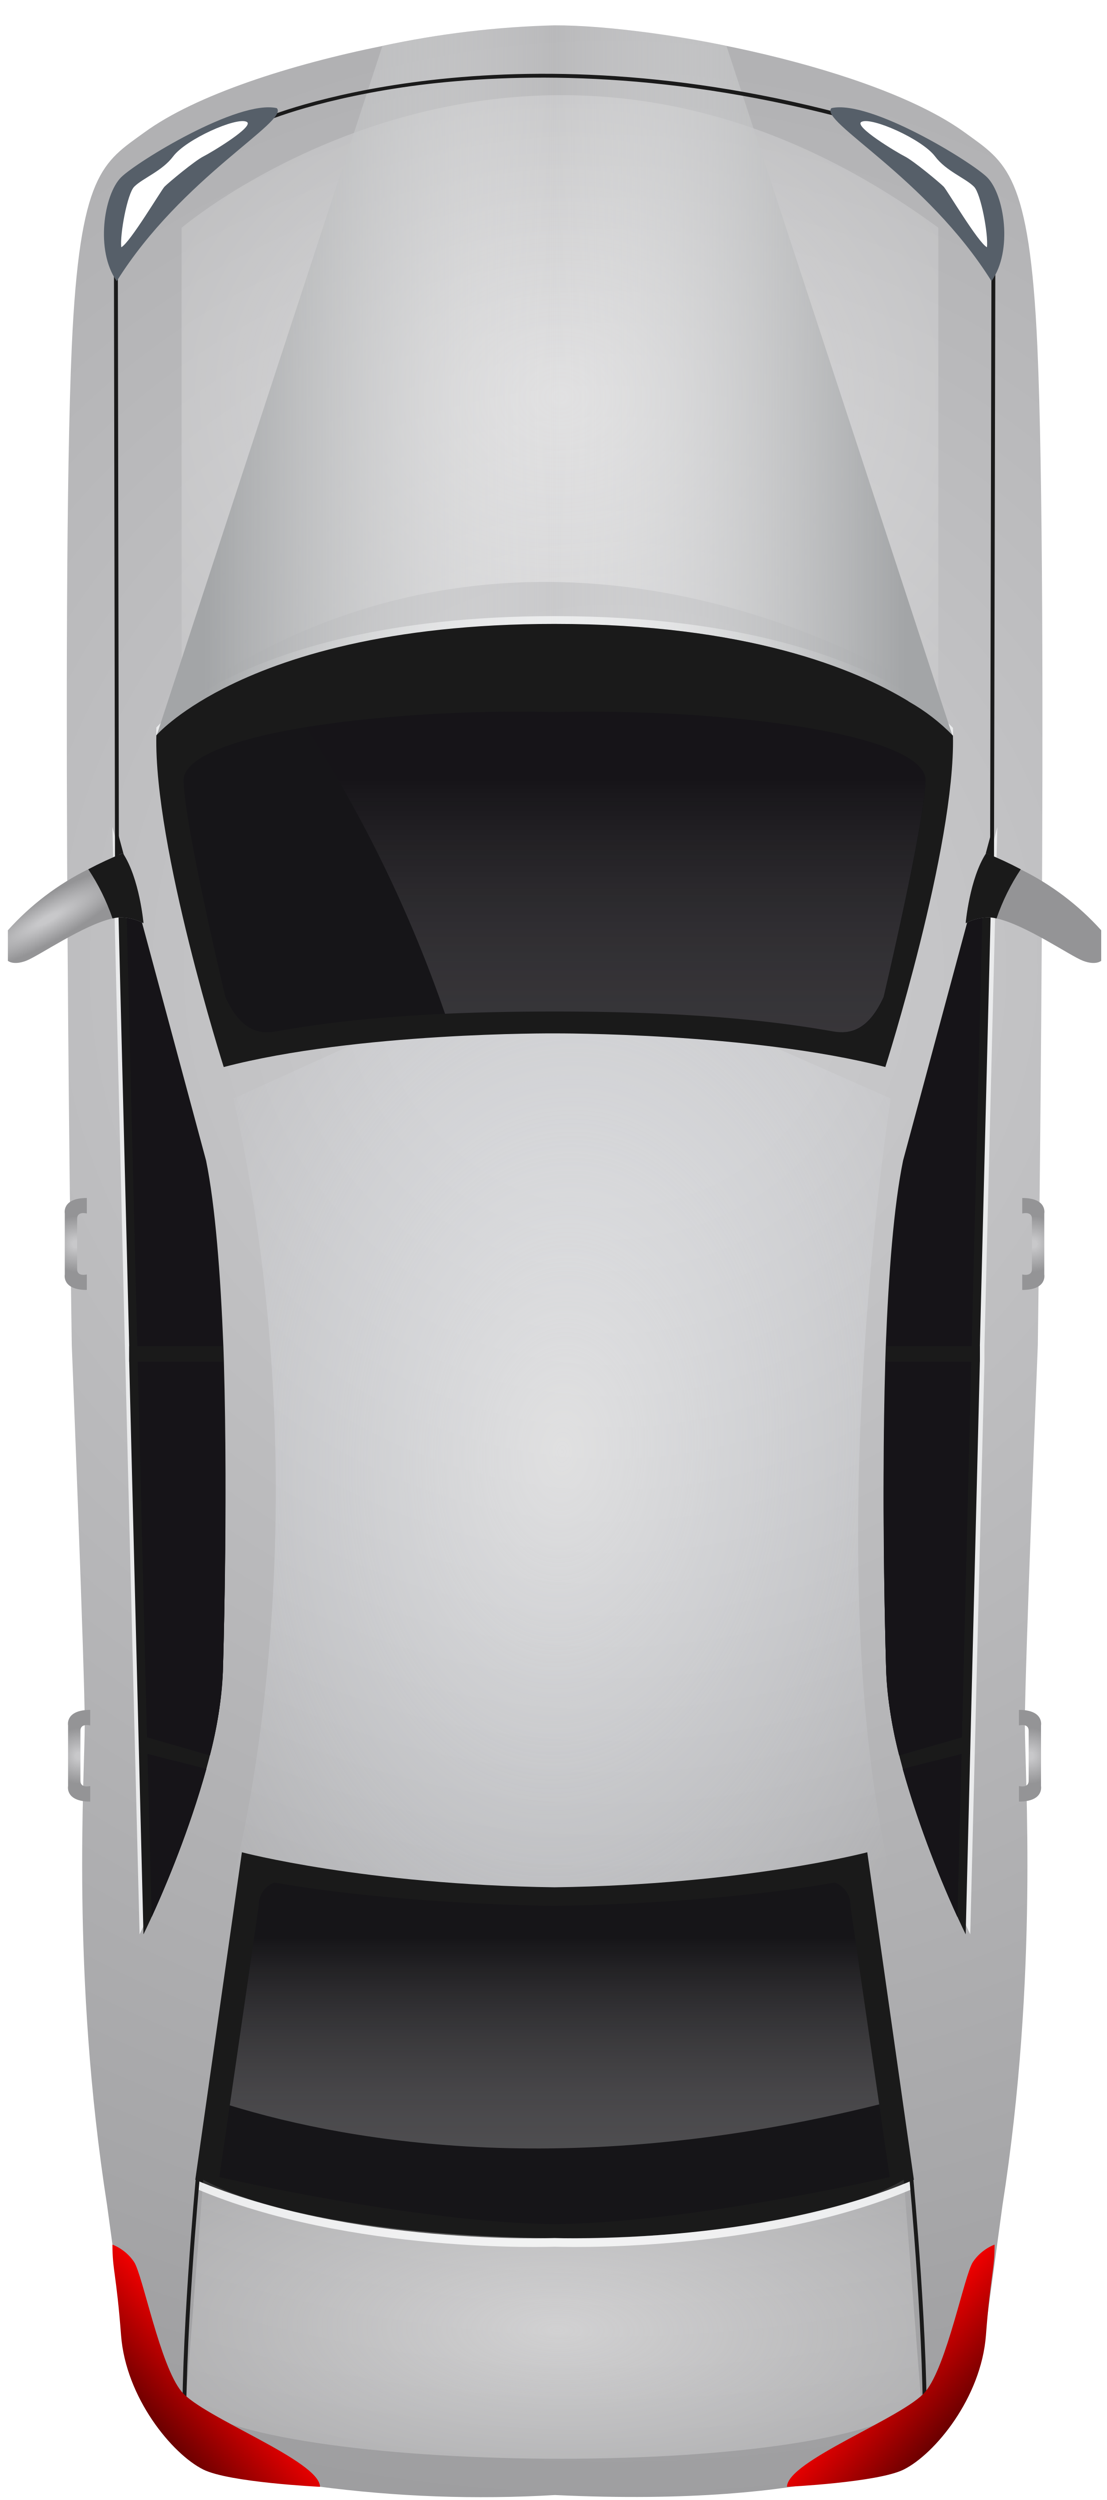 <svg width="128" height="289" viewBox="0 0 128 289" fill="none" xmlns="http://www.w3.org/2000/svg">
<g clip-path="url(#clip0_849_400)">
<path d="M120 155.52C120 155.52 118.5 193.27 118.5 199.26C118.5 205.25 120.1 228.26 115.91 254.99L113.71 271.17C113.71 271.17 112.51 280.17 105.92 283.55C105.92 283.55 95.53 289.94 64.169 288.45C54.999 288.989 45.797 288.654 36.69 287.45C26.36 285.93 22.43 283.51 22.43 283.51C22.151 283.369 21.88 283.212 21.619 283.04C21.459 282.95 21.309 282.85 21.16 282.75C15.68 278.94 14.639 271.13 14.639 271.13L13.059 259.9L12.389 255C8.199 228.23 9.799 205.27 9.799 199.27C9.799 193.27 8.299 155.53 8.299 155.53C8.299 155.53 6.999 68.91 8.299 40.07C9.199 19.94 11.909 18.78 16.689 15.31C22.689 10.93 33.69 7.44 44.219 5.31C50.764 3.896 57.426 3.099 64.12 2.93C76.379 2.93 101.27 7.83 111.56 15.32C116.34 18.79 119.05 19.95 119.95 40.08C121.24 68.91 120 155.52 120 155.52Z" fill="url(#paint0_radial_849_400)"/>
<path d="M103 193.27C103.4 205.86 112.19 223.63 112.19 223.63L113.83 157.42V155.62L115.32 95.62L105 134.15C103.92 139.41 103.32 147.31 103 155.62L102.94 157.42C102.36 174.77 103 193.27 103 193.27Z" fill="#EAEBEC"/>
<path d="M25.32 193.27C24.93 205.86 16.14 223.63 16.14 223.63L14.49 157.42L14.44 155.62L13 95.6L23.38 134.15C24.45 139.41 25.05 147.31 25.38 155.62L25.44 157.42C25.93 174.77 25.32 193.27 25.32 193.27Z" fill="#EAEBEC"/>
<path d="M25.769 193.27C25.379 205.86 16.589 223.63 16.589 223.63L14.939 157.42V155.62L13.449 95.62L23.829 134.17C24.899 139.43 25.499 147.33 25.829 155.64L25.889 157.44C26.379 174.77 25.769 193.27 25.769 193.27Z" fill="#1A1A1A"/>
<g style="mix-blend-mode:screen" opacity="0.6">
<path d="M23.86 204.5C22.185 210.354 20.073 216.073 17.541 221.61L17.061 202.78L23.86 204.5Z" fill="#151418"/>
</g>
<g style="mix-blend-mode:screen" opacity="0.6">
<path d="M23.86 204.5C22.185 210.354 20.073 216.073 17.541 221.61L17.061 202.78L23.86 204.5Z" fill="#151418"/>
</g>
<g style="mix-blend-mode:screen" opacity="0.6">
<path d="M25.77 193.27C25.607 196.537 25.104 199.777 24.27 202.94L17 200.85L14.5 99.69L23.78 134.15C27.17 150.73 25.77 193.27 25.77 193.27Z" fill="#151418"/>
</g>
<g style="mix-blend-mode:screen" opacity="0.6">
<path d="M25.77 193.27C25.607 196.537 25.104 199.777 24.27 202.94L17 200.85L14.5 99.69L23.78 134.15C27.17 150.73 25.77 193.27 25.77 193.27Z" fill="#151418"/>
</g>
<g style="mix-blend-mode:screen" opacity="0.6">
<path d="M23.86 204.5C22.185 210.354 20.073 216.073 17.541 221.61L17.061 202.78L23.86 204.5Z" fill="#151418"/>
</g>
<g style="mix-blend-mode:screen" opacity="0.6">
<path d="M25.77 193.27C25.607 196.537 25.104 199.777 24.27 202.94L17 200.85L14.5 99.69L23.78 134.15C27.17 150.73 25.77 193.27 25.77 193.27Z" fill="#151418"/>
</g>
<g style="mix-blend-mode:screen" opacity="0.5">
<g filter="url(#filter0_f_849_400)">
<path d="M21 80.833V26.333C21 26.333 61.498 -8.166 108.5 26.333V80.833C108.5 80.833 64.498 50.334 21 80.833Z" fill="url(#paint1_radial_849_400)"/>
</g>
</g>
<path d="M9.3 200.08C9.3 199.18 10.43 199.48 10.43 199.48V197.68C7.5 197.68 7.87 199.48 7.87 199.48V206.48C7.87 206.48 7.5 208.28 10.43 208.28V206.48C10.43 206.48 9.3 206.78 9.3 205.88V200.04V200.08Z" fill="url(#paint2_radial_849_400)"/>
<path d="M8.92 140.89C8.92 139.99 10.04 140.29 10.04 140.29V138.5C7.12 138.5 7.49 140.29 7.49 140.29V147.34C7.49 147.34 7.12 149.13 10.04 149.13V147.34C10.04 147.34 8.92 147.63 8.92 146.74V140.89Z" fill="url(#paint3_radial_849_400)"/>
<path d="M16.59 106.73C15.711 106.271 14.731 106.041 13.74 106.06C13.494 106.083 13.25 106.123 13.01 106.18C9.65 106.92 4.49 110.52 3.01 111.08C1.53 111.64 0.91 111.08 0.91 111.08V107.55C3.527 104.631 6.677 102.238 10.19 100.5C11.491 99.811 12.826 99.191 14.19 98.64C16.14 101.56 16.59 106.73 16.59 106.73Z" fill="url(#paint4_radial_849_400)"/>
<path d="M16.59 106.73C15.711 106.271 14.731 106.041 13.74 106.06C13.494 106.083 13.25 106.123 13.01 106.18C12.325 104.174 11.384 102.265 10.21 100.5C11.51 99.811 12.845 99.191 14.21 98.64C16.14 101.56 16.59 106.73 16.59 106.73Z" fill="#1A1A1A"/>
<path d="M100.28 215.05C100.28 215.05 86.09 218.79 64.12 219.05C42.12 218.75 27.97 215.05 27.97 215.05L22.58 253C40.4 260.64 64.12 259.74 64.12 259.74C64.12 259.74 87.84 260.64 105.67 253L100.28 215.05Z" fill="#EAEBEC"/>
<path d="M102.371 122.46C86.941 118.46 64.12 118.57 64.12 118.57C64.12 118.57 41.3 118.42 25.87 122.46C25.87 122.46 17.78 97 18.08 84.11C18.08 84.11 20.29 81.53 25.86 78.68C32.75 75.16 44.77 71.23 64.12 71.23C86.32 71.23 98.871 76.4 105.121 80.23C106.988 81.289 108.696 82.609 110.191 84.15C110.461 97 102.371 122.46 102.371 122.46Z" fill="#EAEBEC"/>
<g filter="url(#filter1_f_849_400)">
<path d="M64.5 110L27 127C38 176.5 27 217 27 217C64.5 236.5 103 217 103 217C94.5 180.5 103 127 103 127L64.5 110Z" fill="url(#paint5_radial_849_400)" fill-opacity="0.75"/>
</g>
<path d="M100.28 214.14C100.28 214.14 86.09 217.89 64.12 218.19C42.12 217.89 27.97 214.14 27.97 214.14L22.58 252C40.4 259.64 64.12 258.74 64.12 258.74C64.12 258.74 87.84 259.64 105.67 252L100.28 214.14Z" fill="#1A1A1A"/>
<path d="M13.623 29.296L13.173 29.297L13.298 100.817L13.748 100.816L13.623 29.296Z" fill="#1A1A1A"/>
<g style="mix-blend-mode:screen" opacity="0.6">
<path d="M64.169 257.13C80.169 256.96 102.869 251.69 102.869 251.69L98.329 220.34C98.35 219.758 98.187 219.185 97.864 218.7C97.541 218.216 97.074 217.845 96.529 217.64C83.529 219.93 67.689 220.28 64.119 220.33C60.549 220.38 44.659 219.93 31.719 217.64C31.174 217.845 30.707 218.216 30.384 218.7C30.061 219.185 29.899 219.758 29.919 220.34L25.369 251.69C25.369 251.69 48.119 256.96 64.069 257.13H64.169Z" fill="#151418"/>
</g>
<g style="mix-blend-mode:screen" opacity="0.6">
<path d="M102.869 251.69C102.869 251.69 80.129 256.96 64.179 257.13H64.069C48.119 256.96 25.369 251.69 25.369 251.69L26.569 243.4L29.919 220.33C29.901 219.75 30.064 219.178 30.387 218.696C30.71 218.214 31.176 217.844 31.719 217.64C44.659 219.93 60.559 220.28 64.119 220.33C67.679 220.38 83.579 219.93 96.529 217.64C97.072 217.844 97.538 218.214 97.861 218.696C98.184 219.178 98.347 219.75 98.329 220.33L101.659 243.33L102.869 251.69Z" fill="#151418"/>
</g>
<path d="M64.119 2.92V81.09L18.119 85.01L44.219 5.3C50.763 3.886 57.426 3.089 64.119 2.92Z" fill="url(#paint6_linear_849_400)"/>
<path d="M64.119 2.92V81.09L110.119 85.01L83.999 5.3C77.461 3.887 70.806 3.09 64.119 2.92Z" fill="url(#paint7_linear_849_400)"/>
<path style="mix-blend-mode:screen" opacity="0.6" d="M105.089 81.09C67.309 70.86 37.689 76.41 25.859 79.58C32.749 76.06 44.769 72.13 64.119 72.13C86.319 72.13 98.869 77.3 105.089 81.09Z" fill="url(#paint8_linear_849_400)"/>
<path d="M21.57 283.08C21.41 282.99 21.26 282.89 21.11 282.79C20.82 271.1 22.63 251.94 22.65 251.72H23.1C23.08 252 21.24 271.46 21.57 283.08Z" fill="#1A1A1A"/>
<path d="M104.5 252C88.5 261.5 39 260.5 23.5 252L21.5 277.5C29.001 286 97.001 287 106.5 277.5L104.5 252Z" fill="url(#paint9_radial_849_400)" fill-opacity="0.53"/>
<path d="M15.5 261.5C14.5 260 13 259.5 13 259.5C13 262.5 13.446 262.793 14 270C14.554 277.207 19.894 283.697 23.5 285.5C26.5 287 37 287.5 37 287.5C37 284.5 23.5 279.5 21 276.5C18.5 273.5 16.5 263 15.5 261.5Z" fill="url(#paint10_linear_849_400)"/>
<path d="M25.82 157.42H14.94V155.62H25.759L25.82 157.42Z" fill="#1A1A1A"/>
<path d="M102.47 193.27C102.87 205.86 111.66 223.63 111.66 223.63L113.3 157.42V155.62L114.8 95.62L104.42 134.17C103.34 139.43 102.74 147.33 102.42 155.64L102.36 157.44C101.86 174.77 102.47 193.27 102.47 193.27Z" fill="#1A1A1A"/>
<g style="mix-blend-mode:screen" opacity="0.6">
<path d="M104.38 204.5C106.055 210.354 108.168 216.073 110.7 221.61L111.18 202.78L104.38 204.5Z" fill="#151418"/>
</g>
<g style="mix-blend-mode:screen" opacity="0.6">
<path d="M104.38 204.5C106.055 210.354 108.168 216.073 110.7 221.61L111.18 202.78L104.38 204.5Z" fill="#151418"/>
</g>
<g style="mix-blend-mode:screen" opacity="0.6">
<path d="M102.469 193.27C102.637 196.536 103.14 199.776 103.969 202.94L111.219 200.85L113.739 99.69L104.469 134.15C101.069 150.73 102.469 193.27 102.469 193.27Z" fill="#151418"/>
</g>
<g style="mix-blend-mode:screen" opacity="0.6">
<path d="M102.469 193.27C102.637 196.536 103.14 199.776 103.969 202.94L111.219 200.85L113.739 99.69L104.469 134.15C101.069 150.73 102.469 193.27 102.469 193.27Z" fill="#151418"/>
</g>
<g style="mix-blend-mode:screen" opacity="0.6">
<path d="M104.38 204.5C106.055 210.354 108.168 216.073 110.7 221.61L111.18 202.78L104.38 204.5Z" fill="#151418"/>
</g>
<g style="mix-blend-mode:screen" opacity="0.6">
<path d="M102.469 193.27C102.637 196.536 103.14 199.776 103.969 202.94L111.219 200.85L113.739 99.69L104.469 134.15C101.069 150.73 102.469 193.27 102.469 193.27Z" fill="#151418"/>
</g>
<path d="M118.94 200.08C118.94 199.18 117.82 199.48 117.82 199.48V197.68C120.74 197.68 120.37 199.48 120.37 199.48V206.48C120.37 206.48 120.74 208.28 117.82 208.28V206.48C117.82 206.48 118.94 206.78 118.94 205.88V200.04V200.08Z" fill="url(#paint11_radial_849_400)"/>
<path d="M119.319 140.89C119.319 139.99 118.199 140.29 118.199 140.29V138.5C121.119 138.5 120.749 140.29 120.749 140.29V147.34C120.749 147.34 121.119 149.13 118.199 149.13V147.34C118.199 147.34 119.319 147.63 119.319 146.74V140.89Z" fill="url(#paint12_radial_849_400)"/>
<path d="M111.66 106.73C112.535 106.271 113.512 106.04 114.5 106.06C114.746 106.081 114.99 106.121 115.23 106.18C118.6 106.92 123.75 110.52 125.23 111.08C126.71 111.64 127.33 111.08 127.33 111.08V107.55C124.698 104.626 121.531 102.233 118 100.5C116.7 99.811 115.364 99.191 114 98.64C112.11 101.56 111.66 106.73 111.66 106.73Z" fill="url(#paint13_radial_849_400)"/>
<path d="M111.66 106.73C112.535 106.271 113.512 106.04 114.5 106.06C114.746 106.081 114.99 106.121 115.23 106.18C115.915 104.174 116.856 102.265 118.03 100.5C116.73 99.811 115.394 99.191 114.03 98.64C112.11 101.56 111.66 106.73 111.66 106.73Z" fill="#1A1A1A"/>
<path d="M114.642 29.286L114.48 100.805L114.93 100.806L115.092 29.287L114.642 29.286Z" fill="#1A1A1A"/>
<path d="M106.67 283.08C106.83 282.99 106.98 282.89 107.13 282.79C107.42 271.1 105.61 251.94 105.59 251.72H105.14C105.16 252 107 271.46 106.67 283.08Z" fill="#1A1A1A"/>
<path d="M112.5 261.5C113.5 260 115 259.5 115 259.5C115 262.5 114.554 262.793 114 270C113.446 277.207 108.106 283.697 104.5 285.5C101.5 287 91 287.5 91 287.5C91 284.5 104.5 279.5 107 276.5C109.5 273.5 111.5 263 112.5 261.5Z" fill="url(#paint14_linear_849_400)"/>
<path d="M102.42 157.42H113.3V155.62H102.48L102.42 157.42Z" fill="#1A1A1A"/>
<path d="M102.37 123.36C86.939 119.36 64.119 119.47 64.119 119.47C64.119 119.47 41.299 119.32 25.869 123.36C25.869 123.36 17.779 97.9 18.079 85.01C18.079 85.01 20.289 82.43 25.859 79.58C32.749 76.06 44.769 72.13 64.119 72.13C86.32 72.13 98.87 77.3 105.12 81.13C106.987 82.189 108.695 83.509 110.19 85.05C110.46 97.9 102.37 123.36 102.37 123.36Z" fill="#1A1A1A"/>
<g style="mix-blend-mode:screen" opacity="0.6">
<path d="M64.12 82.32C43.35 81.87 21.12 85.01 21.23 90.26C21.34 95.51 26.06 115.26 26.06 115.26C27.87 119.26 30.06 119.54 31.79 119.26C36.71 118.39 45.79 116.93 64.12 116.93C82.27 116.93 91.53 118.39 96.46 119.26C98.18 119.56 100.37 119.33 102.19 115.26C102.19 115.26 106.87 95.49 107.02 90.26C107.17 85.03 84.9 81.87 64.12 82.32Z" fill="#151418"/>
</g>
<g style="mix-blend-mode:screen" opacity="0.6">
<path d="M64.12 82.32C43.35 81.87 21.12 85.01 21.23 90.26C21.34 95.51 26.06 115.26 26.06 115.26C27.87 119.26 30.06 119.54 31.79 119.26C36.71 118.39 45.79 116.93 64.12 116.93C82.27 116.93 91.53 118.39 96.46 119.26C98.18 119.56 100.37 119.33 102.19 115.26C102.19 115.26 106.87 95.49 107.02 90.26C107.17 85.03 84.9 81.87 64.12 82.32Z" fill="#151418"/>
</g>
<g style="mix-blend-mode:screen" opacity="0.6">
<path d="M107 90.26C106.85 95.5 102.17 115.26 102.17 115.26C100.35 119.26 98.17 119.53 96.44 119.26C91.51 118.4 82.25 116.94 64.1 116.94C59.28 116.94 55.1 117.04 51.46 117.2C47.449 105.556 42.054 94.436 35.39 84.08C44.891 82.664 54.497 82.082 64.1 82.34C84.9 81.87 107.17 85 107 90.26Z" fill="#151418"/>
</g>
<path style="mix-blend-mode:screen" opacity="0.6" d="M107 90.26C106.85 95.5 102.17 115.26 102.17 115.26C100.35 119.26 98.17 119.53 96.44 119.26C91.51 118.4 82.25 116.94 64.1 116.94C59.28 116.94 55.1 117.04 51.46 117.2C47.449 105.556 42.054 94.436 35.39 84.08C44.891 82.664 54.497 82.082 64.1 82.34C84.9 81.87 107.17 85 107 90.26Z" fill="url(#paint15_linear_849_400)"/>
<path d="M101.66 243.29C66.71 252 41 247.83 26.57 243.4L29.92 220.33C29.902 219.75 30.066 219.178 30.388 218.696C30.711 218.214 31.177 217.844 31.72 217.64C44.66 219.93 60.56 220.28 64.12 220.33C67.68 220.38 83.58 219.93 96.53 217.64C97.073 217.844 97.539 218.214 97.862 218.696C98.185 219.178 98.348 219.75 98.33 220.33L101.66 243.29Z" fill="url(#paint16_linear_849_400)"/>
<path d="M30.66 14.07L30.48 13.66C30.741 13.55 56.781 2.56 97.141 13.09L97.02 13.52C76.02 8.04 59.081 8.52 48.571 9.82C37.2 11.27 30.721 14 30.66 14.07Z" fill="#1A1A1A"/>
<path d="M32.001 12.5C33.501 14 21 20.5 13.501 32.5C11.001 29 12.001 22.5 14.001 20.5C15.769 18.733 27.501 11.5 32.001 12.5Z" fill="#565F69"/>
<g filter="url(#filter2_f_849_400)">
<path d="M15.521 21.584C14.721 22.384 13.854 27.084 14.021 28.584C15.021 28.084 18.667 21.938 19.021 21.584C19.521 21.084 22.521 18.584 23.521 18.084C24.365 17.662 29.521 14.584 28.521 14.084C27.349 13.499 21.521 16.084 20.021 18.084C18.748 19.781 16.521 20.584 15.521 21.584Z" fill="white"/>
</g>
<path d="M96.141 12.5C94.641 14 107.141 20.5 114.641 32.5C117.141 29 116.141 22.5 114.141 20.5C112.373 18.733 100.641 11.5 96.141 12.5Z" fill="#565F69"/>
<g filter="url(#filter3_f_849_400)">
<path d="M112.62 21.584C113.42 22.384 114.287 27.084 114.12 28.584C113.12 28.084 109.473 21.938 109.12 21.584C108.62 21.084 105.619 18.584 104.62 18.084C103.776 17.662 98.619 14.584 99.619 14.084C100.791 13.499 106.62 16.084 108.12 18.084C109.392 19.781 111.62 20.584 112.62 21.584Z" fill="white"/>
</g>
</g>
<defs>
<filter id="filter0_f_849_400" x="10" y="-3.05176e-05" width="109.5" height="91.833" filterUnits="userSpaceOnUse" color-interpolation-filters="sRGB">
<feFlood flood-opacity="0" result="BackgroundImageFix"/>
<feBlend mode="normal" in="SourceGraphic" in2="BackgroundImageFix" result="shape"/>
<feGaussianBlur stdDeviation="5.5" result="effect1_foregroundBlur_849_400"/>
</filter>
<filter id="filter1_f_849_400" x="22" y="105" width="86" height="125.667" filterUnits="userSpaceOnUse" color-interpolation-filters="sRGB">
<feFlood flood-opacity="0" result="BackgroundImageFix"/>
<feBlend mode="normal" in="SourceGraphic" in2="BackgroundImageFix" result="shape"/>
<feGaussianBlur stdDeviation="2.5" result="effect1_foregroundBlur_849_400"/>
</filter>
<filter id="filter2_f_849_400" x="12" y="12" width="18.649" height="18.584" filterUnits="userSpaceOnUse" color-interpolation-filters="sRGB">
<feFlood flood-opacity="0" result="BackgroundImageFix"/>
<feBlend mode="normal" in="SourceGraphic" in2="BackgroundImageFix" result="shape"/>
<feGaussianBlur stdDeviation="1" result="effect1_foregroundBlur_849_400"/>
</filter>
<filter id="filter3_f_849_400" x="97.491" y="12" width="18.649" height="18.584" filterUnits="userSpaceOnUse" color-interpolation-filters="sRGB">
<feFlood flood-opacity="0" result="BackgroundImageFix"/>
<feBlend mode="normal" in="SourceGraphic" in2="BackgroundImageFix" result="shape"/>
<feGaussianBlur stdDeviation="1" result="effect1_foregroundBlur_849_400"/>
</filter>
<radialGradient id="paint0_radial_849_400" cx="0" cy="0" r="1" gradientUnits="userSpaceOnUse" gradientTransform="translate(70.52 112.58) scale(254.09 254.09)">
<stop offset="0.1" stop-color="#C8C8CA"/>
<stop offset="0.83" stop-color="#949496"/>
</radialGradient>
<radialGradient id="paint1_radial_849_400" cx="0" cy="0" r="1" gradientUnits="userSpaceOnUse" gradientTransform="translate(64.75 45.916) rotate(89.762) scale(60.084 75.284)">
<stop stop-color="#FFFEFE"/>
<stop offset="1" stop-color="white" stop-opacity="0"/>
</radialGradient>
<radialGradient id="paint2_radial_849_400" cx="0" cy="0" r="1" gradientUnits="userSpaceOnUse" gradientTransform="translate(9.14 203) scale(3.87 3.87)">
<stop offset="0.1" stop-color="#C8C8CA"/>
<stop offset="0.83" stop-color="#949496"/>
</radialGradient>
<radialGradient id="paint3_radial_849_400" cx="0" cy="0" r="1" gradientUnits="userSpaceOnUse" gradientTransform="translate(8.76 143.82) scale(3.87 3.87)">
<stop offset="0.1" stop-color="#C8C8CA"/>
<stop offset="0.83" stop-color="#949496"/>
</radialGradient>
<radialGradient id="paint4_radial_849_400" cx="0" cy="0" r="1" gradientUnits="userSpaceOnUse" gradientTransform="translate(5.514 106.274) rotate(-29.08) scale(13.59 3.126)">
<stop offset="0.1" stop-color="#C8C8CA"/>
<stop offset="0.83" stop-color="#949496"/>
</radialGradient>
<radialGradient id="paint5_radial_849_400" cx="0" cy="0" r="1" gradientUnits="userSpaceOnUse" gradientTransform="translate(65 167.833) rotate(93.359) scale(76.799 50.461)">
<stop stop-color="#F6F6F6" stop-opacity="0.79"/>
<stop offset="1" stop-color="#F2F7FF" stop-opacity="0"/>
</radialGradient>
<linearGradient id="paint6_linear_849_400" x1="23.679" y1="43.97" x2="69.709" y2="43.97" gradientUnits="userSpaceOnUse">
<stop stop-color="#A3A5A7"/>
<stop offset="1" stop-color="white" stop-opacity="0"/>
</linearGradient>
<linearGradient id="paint7_linear_849_400" x1="104.569" y1="43.97" x2="58.529" y2="43.97" gradientUnits="userSpaceOnUse">
<stop stop-color="#A3A5A7"/>
<stop offset="1" stop-color="white" stop-opacity="0"/>
</linearGradient>
<linearGradient id="paint8_linear_849_400" x1="25.859" y1="76.61" x2="105.089" y2="76.61" gradientUnits="userSpaceOnUse">
<stop stop-color="white" stop-opacity="0"/>
<stop offset="0.61" stop-color="#737275" stop-opacity="0.6"/>
<stop offset="0.93" stop-color="#151418"/>
</linearGradient>
<radialGradient id="paint9_radial_849_400" cx="0" cy="0" r="1" gradientUnits="userSpaceOnUse" gradientTransform="translate(64.5 269.378) rotate(90.949) scale(30.127 73.68)">
<stop stop-color="#FFFEFE" stop-opacity="0.94"/>
<stop offset="1" stop-color="white" stop-opacity="0"/>
</radialGradient>
<linearGradient id="paint10_linear_849_400" x1="17.5" y1="280" x2="26.5" y2="272" gradientUnits="userSpaceOnUse">
<stop stop-color="#6A0000"/>
<stop offset="1" stop-color="#FF0000"/>
</linearGradient>
<radialGradient id="paint11_radial_849_400" cx="0" cy="0" r="1" gradientUnits="userSpaceOnUse" gradientTransform="translate(119.1 203) rotate(180) scale(3.87 3.87)">
<stop offset="0.1" stop-color="#C8C8CA"/>
<stop offset="0.83" stop-color="#949496"/>
</radialGradient>
<radialGradient id="paint12_radial_849_400" cx="0" cy="0" r="1" gradientUnits="userSpaceOnUse" gradientTransform="translate(119.479 143.81) rotate(180) scale(3.87 3.87)">
<stop offset="0.1" stop-color="#C8C8CA"/>
<stop offset="0.83" stop-color="#949496"/>
</radialGradient>
<radialGradient id="paint13_radial_849_400" cx="0" cy="0" r="1" gradientUnits="userSpaceOnUse" gradientTransform="translate(130.637 98.143) rotate(-150.611) scale(13.57 3.102)">
<stop offset="0.1" stop-color="#C8C8CA"/>
<stop offset="0.83" stop-color="#949496"/>
</radialGradient>
<linearGradient id="paint14_linear_849_400" x1="110.5" y1="280" x2="101.5" y2="272" gradientUnits="userSpaceOnUse">
<stop stop-color="#6A0000"/>
<stop offset="1" stop-color="#FF0000"/>
</linearGradient>
<linearGradient id="paint15_linear_849_400" x1="71.22" y1="90.01" x2="71.22" y2="161.83" gradientUnits="userSpaceOnUse">
<stop stop-color="white" stop-opacity="0"/>
<stop offset="0.61" stop-color="#737275" stop-opacity="0.6"/>
<stop offset="0.93" stop-color="#151418"/>
</linearGradient>
<linearGradient id="paint16_linear_849_400" x1="64.11" y1="224.05" x2="64.11" y2="283.63" gradientUnits="userSpaceOnUse">
<stop stop-color="white" stop-opacity="0"/>
<stop offset="0.61" stop-color="#737275" stop-opacity="0.6"/>
<stop offset="0.93" stop-color="#151418"/>
</linearGradient>
<clipPath id="clip0_849_400">
<rect width="128" height="289" fill="white"/>
</clipPath>
</defs>
</svg>
